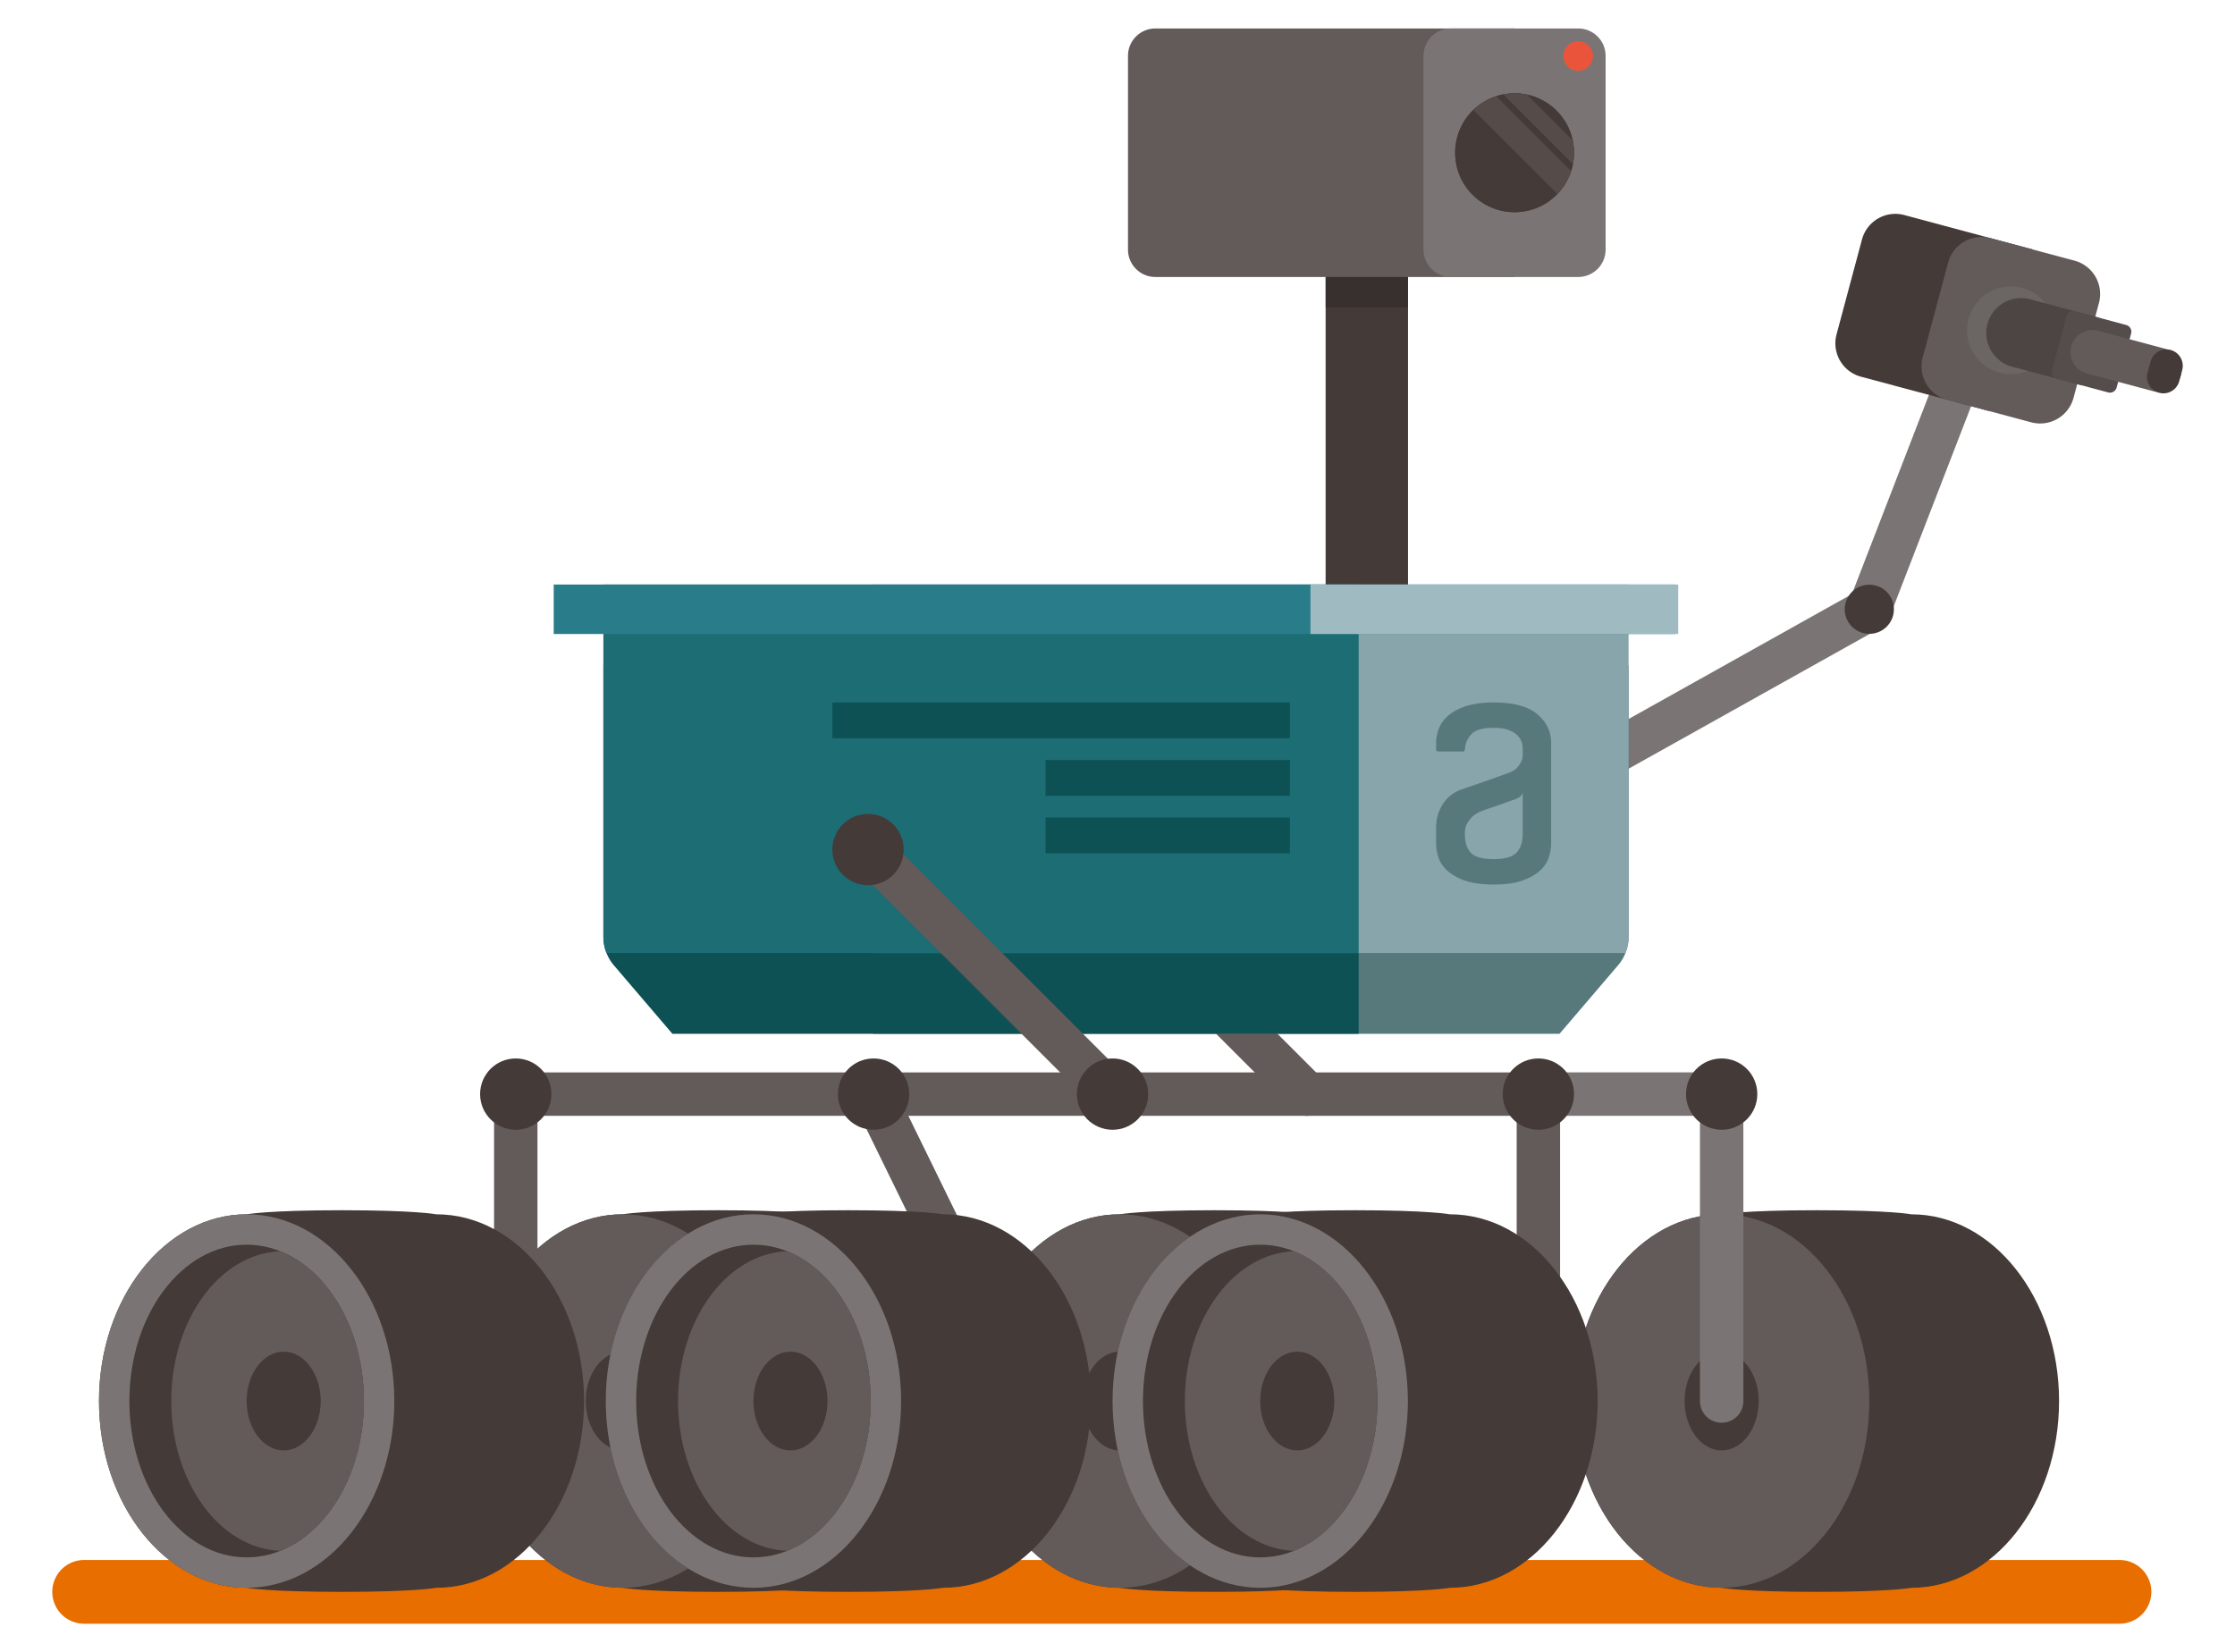 <svg version="1" xmlns="http://www.w3.org/2000/svg" viewBox="0 0 514.748 380.4"><path fill="#E86E00" d="M488.139 373.991H19.383a7.342 7.342 0 1 1 0-14.684h468.755a7.342 7.342 0 0 1 7.342 7.342 7.342 7.342 0 0 1-7.341 7.342z"/><path fill="#7A7574" d="M425.864 138.527l19.257-49.803a4.999 4.999 0 1 1 9.326 3.606l-19.257 49.803a4.999 4.999 0 1 1-9.326-3.606"/><path fill="#7A7574" d="M360.07 174l68.018-38.034a5 5 0 1 1 4.88 8.728l-68.018 38.034a5 5 0 1 1-4.88-8.728"/><path fill="#443A38" d="M305.328 49.36h18.926v90.97h-18.926V49.36"/><path fill="#443A38" d="M305.324 49.358v90.97h18.93v-90.97h-18.93"/><path fill="#635B59" d="M297.506 255.539l-56.321-56.321a5 5 0 0 1 0-7.071 5 5 0 0 1 7.071 0l56.321 56.321a5 5 0 0 1 0 7.071 5 5 0 0 1-7.071 0"/><path fill="#57797C" d="M201.134 153.247v84.87h158.04l13.51-15.811a9.703 9.703 0 0 0 1.681-2.81c.479-1.16.72-2.42.72-3.69v-62.56H201.134z"/><path fill="#0D5154" d="M138.964 153.247v62.56c0 1.271.24 2.53.72 3.69a9.69 9.69 0 0 0 1.67 2.81l13.511 15.811h158.05v-84.87H138.964z"/><path fill="#87A5AA" d="M201.134 134.637v84.86h173.23c.479-1.16.72-2.42.72-3.69v-81.17h-173.95z"/><circle fill="#443A38" cx="430.527" cy="140.33" r="5.662"/><path fill="#1D6D75" d="M138.964 134.637v81.17c0 1.271.24 2.53.72 3.69h173.23v-84.86h-173.95z"/><path fill="#635B59" d="M252.7 255.539l-56.322-56.321a5 5 0 0 1 0-7.071 5 5 0 0 1 7.071 0l56.322 56.321a5 5 0 0 1 0 7.071 5 5 0 0 1-7.071 0"/><path fill="#297C89" d="M127.526 134.633h258.223v11.395H127.526z"/><path fill="#9FBBC1" d="M301.81 134.633h84.707v11.395H301.81z"/><path fill="#38302E" d="M305.324 60.778h18.93v9.999h-18.93v-9.999"/><circle fill="#443A38" cx="199.913" cy="195.683" r="8.212"/><path fill="#635B59" d="M266.104 6.558h82.72v57.239h-82.72a6.312 6.312 0 0 1-6.313-6.313V12.871a6.312 6.312 0 0 1 6.313-6.313"/><path fill="#7A7574" d="M334.173 6.558h29.303a6.313 6.313 0 0 1 6.316 6.313v44.613a6.313 6.313 0 0 1-6.316 6.313h-29.303a6.315 6.315 0 0 1-6.316-6.313V12.871a6.314 6.314 0 0 1 6.316-6.313"/><path fill="#443A38" d="M335.135 35.179c0 7.561 6.13 13.692 13.688 13.692 7.561 0 13.692-6.13 13.692-13.692s-6.13-13.692-13.692-13.692c-7.558 0-13.688 6.13-13.688 13.692"/><path fill="#443A38" d="M335.14 35.181c0 7.564 6.123 13.689 13.687 13.689 3.878 0 7.376-1.604 9.862-4.195a13.507 13.507 0 0 0 3.158-5.276c.178-.52.316-1.063.417-1.619a13.37 13.37 0 0 0 .252-2.6c0-.985-.1-1.945-.303-2.867-1.122-5.266-5.266-9.409-10.519-10.519a13.312 13.312 0 0 0-2.867-.303c-.883 0-1.742.087-2.587.252h-.015c-.554.1-1.083.239-1.614.417a13.467 13.467 0 0 0-5.281 3.155 13.635 13.635 0 0 0-4.19 9.866"/><circle fill="#EA543B" cx="363.477" cy="12.91" r="3.415"/><path fill="#554B49" d="M348.827 21.493c.985 0 1.945.1 2.867.303l10.519 10.519c.203.921.303 1.881.303 2.867 0 .896-.088 1.768-.252 2.6L346.24 21.745a13.436 13.436 0 0 1 2.587-.252m-4.216.669L361.846 39.4a13.495 13.495 0 0 1-3.158 5.276L339.33 25.317a13.456 13.456 0 0 1 5.281-3.155"/><path fill="#635B59" d="M231.302 324.898l-34.604-70.696a5 5 0 1 1 8.982-4.396l34.604 70.696a5 5 0 1 1-8.982 4.396"/><path fill="#443A38" d="M396.519 279.688s4.822-.938 21.851-.938 21.851.938 21.851.938c18.753 0 34.009 19.295 34.009 43.012s-15.256 43.012-34.009 43.012c0 0-4.821.938-21.851.938-17.028 0-21.851-.938-21.851-.938-18.753 0-34.009-19.295-34.009-43.012s15.256-43.012 34.009-43.012z"/><path fill="#635B59" d="M396.519 365.711c18.753 0 34.009-19.295 34.009-43.012s-15.256-43.012-34.009-43.012-34.009 19.295-34.009 43.012 15.256 43.012 34.009 43.012z"/><ellipse fill="#443A38" cx="396.519" cy="322.699" rx="8.529" ry="11.372"/><path fill="#443A38" d="M257.914 279.688s4.822-.938 21.851-.938 21.851.938 21.851.938c18.753 0 34.009 19.295 34.009 43.012s-15.256 43.012-34.009 43.012c0 0-4.821.938-21.851.938-17.028 0-21.851-.938-21.851-.938-18.753 0-34.009-19.295-34.009-43.012s15.256-43.012 34.009-43.012z"/><path fill="#635B59" d="M257.914 365.711c18.753 0 34.009-19.295 34.009-43.012s-15.256-43.012-34.009-43.012-34.009 19.295-34.009 43.012 15.256 43.012 34.009 43.012z"/><ellipse fill="#443A38" cx="257.914" cy="322.699" rx="8.529" ry="11.372"/><path fill="#443A38" d="M143.435 279.688s4.821-.938 21.851-.938c17.028 0 21.851.938 21.851.938 18.753 0 34.009 19.295 34.009 43.012s-15.256 43.012-34.009 43.012c0 0-4.822.938-21.851.938s-21.851-.938-21.851-.938c-18.753 0-34.009-19.295-34.009-43.012s15.256-43.012 34.009-43.012z"/><path fill="#635B59" d="M143.435 365.711c18.753 0 34.009-19.295 34.009-43.012s-15.256-43.012-34.009-43.012-34.009 19.295-34.009 43.012 15.256 43.012 34.009 43.012z"/><ellipse fill="#443A38" cx="143.435" cy="322.699" rx="8.529" ry="11.372"/><path fill="#7A7574" d="M391.519 322.699v-65.696h-37.212a5 5 0 0 1 0-10h47.212v75.695a5 5 0 0 1-10 .001z"/><path fill="#635B59" d="M349.307 305.496v-48.493H123.784V322.7a5 5 0 1 1-10 0v-75.696h245.522v58.492a5 5 0 1 1-9.999 0z"/><path fill="#443A38" d="M290.244 279.688s4.821-.938 21.851-.938c17.028 0 21.851.938 21.851.938 18.753 0 34.009 19.295 34.009 43.012s-15.256 43.012-34.009 43.012c0 0-4.822.938-21.851.938s-21.851-.938-21.851-.938c-18.753 0-34.009-19.295-34.009-43.012s15.256-43.012 34.009-43.012z"/><path fill="#7A7574" d="M290.244 365.711c18.753 0 34.009-19.295 34.009-43.012s-15.256-43.012-34.009-43.012-34.009 19.295-34.009 43.012 15.256 43.012 34.009 43.012z"/><ellipse fill="#443A38" cx="290.244" cy="322.7" rx="27.008" ry="36.012"/><path fill="#635B59" d="M272.881 322.695c0 18.72 11.17 33.96 25.1 34.51 11.15-4.43 19.271-18.21 19.271-34.51 0-16.29-8.12-30.07-19.271-34.5-13.93.55-25.1 15.781-25.1 34.5z"/><ellipse fill="#443A38" cx="298.773" cy="322.699" rx="8.529" ry="11.372"/><path fill="#443A38" d="M173.525 279.688s4.821-.938 21.851-.938c17.028 0 21.851.938 21.851.938 18.753 0 34.009 19.295 34.009 43.012s-15.256 43.012-34.009 43.012c0 0-4.822.938-21.851.938s-21.851-.938-21.851-.938c-18.753 0-34.009-19.295-34.009-43.012s15.257-43.012 34.009-43.012z"/><path fill="#7A7574" d="M173.525 365.711c18.753 0 34.009-19.295 34.009-43.012s-15.256-43.012-34.009-43.012-34.009 19.295-34.009 43.012 15.257 43.012 34.009 43.012z"/><ellipse fill="#443A38" cx="173.525" cy="322.7" rx="27.008" ry="36.012"/><path fill="#635B59" d="M156.162 322.695c0 18.72 11.17 33.96 25.1 34.51 11.15-4.43 19.271-18.21 19.271-34.51 0-16.29-8.12-30.07-19.271-34.5-13.93.55-25.1 15.781-25.1 34.5z"/><ellipse fill="#443A38" cx="182.054" cy="322.699" rx="8.529" ry="11.372"/><path fill="#443A38" d="M56.807 279.688s4.821-.938 21.851-.938c17.028 0 21.851.938 21.851.938 18.753 0 34.009 19.295 34.009 43.012s-15.256 43.012-34.009 43.012c0 0-4.822.938-21.851.938s-21.851-.938-21.851-.938c-18.753 0-34.009-19.295-34.009-43.012s15.256-43.012 34.009-43.012z"/><path fill="#7A7574" d="M56.807 365.711c18.753 0 34.009-19.295 34.009-43.012s-15.256-43.012-34.009-43.012-34.009 19.295-34.009 43.012 15.256 43.012 34.009 43.012z"/><ellipse fill="#443A38" cx="56.806" cy="322.7" rx="27.008" ry="36.012"/><path fill="#635B59" d="M39.443 322.695c0 18.72 11.17 33.96 25.1 34.51 11.15-4.43 19.271-18.21 19.271-34.51 0-16.29-8.12-30.07-19.271-34.5-13.93.55-25.1 15.781-25.1 34.5z"/><ellipse fill="#443A38" cx="65.335" cy="322.699" rx="8.529" ry="11.372"/><circle fill="#443A38" cx="118.784" cy="252.004" r="8.212"/><path fill="#443A38" d="M438.584 49.53l29.523 7.912-9.976 37.234-29.523-7.912a7.957 7.957 0 0 1-5.628-9.746l5.858-21.86a7.957 7.957 0 0 1 9.746-5.628z"/><path fill="#635B59" d="M458.426 54.847l19.362 5.188a7.958 7.958 0 0 1 5.627 9.746l-5.857 21.86a7.96 7.96 0 0 1-9.747 5.628l-19.362-5.188a7.959 7.959 0 0 1-5.627-9.747l5.857-21.86a7.959 7.959 0 0 1 9.747-5.627z"/><ellipse transform="rotate(-75.001 463.14 76.056)" fill="#6B6564" cx="463.119" cy="76.058" rx="10.106" ry="10.105"/><path fill="#4C4543" d="M463.419 84.46l15.455 4.141a1.592 1.592 0 0 0 1.949-1.125l3.337-12.455a1.593 1.593 0 0 0-1.125-1.949l-15.455-4.141a8.038 8.038 0 0 0-9.845 5.684 8.036 8.036 0 0 0 5.684 9.845z"/><path fill="#544D4C" d="M473.746 87.227l11.791 3.16a1.592 1.592 0 0 0 1.949-1.125l3.337-12.455a1.591 1.591 0 0 0-1.125-1.949l-11.791-3.16a1.593 1.593 0 0 0-1.949 1.125l-3.337 12.455a1.592 1.592 0 0 0 1.125 1.949z"/><path fill="#635B59" d="M480.616 86.004l15.405 4.128a5.077 5.077 0 1 0 2.628-9.808l-15.405-4.128a5.077 5.077 0 1 0-2.628 9.808z"/><path fill="#443A38" d="M497.282 90.469a3.774 3.774 0 0 0 4.621-2.669l.675-2.518a3.774 3.774 0 1 0-7.29-1.954l-.675 2.518a3.773 3.773 0 0 0 2.669 4.623z"/><circle fill="#443A38" cx="201.19" cy="252.004" r="8.212"/><circle fill="#443A38" cx="256.235" cy="252.004" r="8.212"/><circle fill="#443A38" cx="354.307" cy="252.004" r="8.212"/><circle fill="#443A38" cx="396.519" cy="252.004" r="8.212"/><path d="M191.701 161.8H297.08v8.25H191.701zm49.093 13.25h56.286v8.25h-56.286zm0 13.25h56.286v8.25h-56.286z" fill="#0D5154"/><path fill="#57797C" d="M343.999 161.8c4.571 0 7.922.896 10.053 2.689 2.13 1.792 3.195 4.04 3.195 6.741v23.067c0 .935-.169 1.962-.507 3.078-.339 1.118-1.001 2.143-1.987 3.078-.988.935-2.338 1.714-4.052 2.338-1.714.623-3.949.935-6.702.935-2.754 0-4.987-.312-6.702-.935-1.714-.623-3.066-1.403-4.052-2.338-.988-.935-1.65-1.96-1.987-3.078-.339-1.117-.507-2.143-.507-3.078v-3.663c0-1.974.507-3.766 1.52-5.377 1.013-1.61 2.455-2.753 4.325-3.429a268.84 268.84 0 0 0 3.195-1.091c1.195-.415 2.35-.818 3.468-1.208 1.117-.39 2.091-.74 2.922-1.052.831-.312 1.35-.493 1.559-.545.207-.104.48-.246.818-.429.337-.181.662-.454.974-.818.312-.363.584-.779.818-1.247.234-.468.351-1.013.351-1.637v-1.481c0-.519-.105-1.052-.312-1.598-.208-.545-.572-1.052-1.091-1.52-.52-.468-1.208-.844-2.065-1.13-.857-.285-1.936-.429-3.234-.429-2.598 0-4.352.533-5.26 1.598-.813.952-1.262 2.081-1.348 3.385a.504.504 0 0 1-.502.472h-5.632a.505.505 0 0 1-.505-.505v-1.365a9.14 9.14 0 0 1 .74-3.663c.493-1.142 1.286-2.143 2.377-3 1.091-.857 2.467-1.532 4.13-2.026 1.662-.492 3.662-.739 6-.739zm6.702 20.651c-.105.52-.364.91-.779 1.169a4.608 4.608 0 0 1-1.169.545c-.779.261-1.624.559-2.533.896-.91.339-1.753.637-2.533.896-.935.312-1.819.623-2.65.935a7.232 7.232 0 0 0-1.792 1.091c-.468.416-.896.949-1.286 1.598-.39.65-.584 1.468-.584 2.455 0 1.975.468 3.442 1.403 4.403.935.962 2.675 1.442 5.221 1.442 2.597 0 4.364-.507 5.299-1.52.935-1.013 1.403-2.455 1.403-4.325v-9.585z"/></svg>